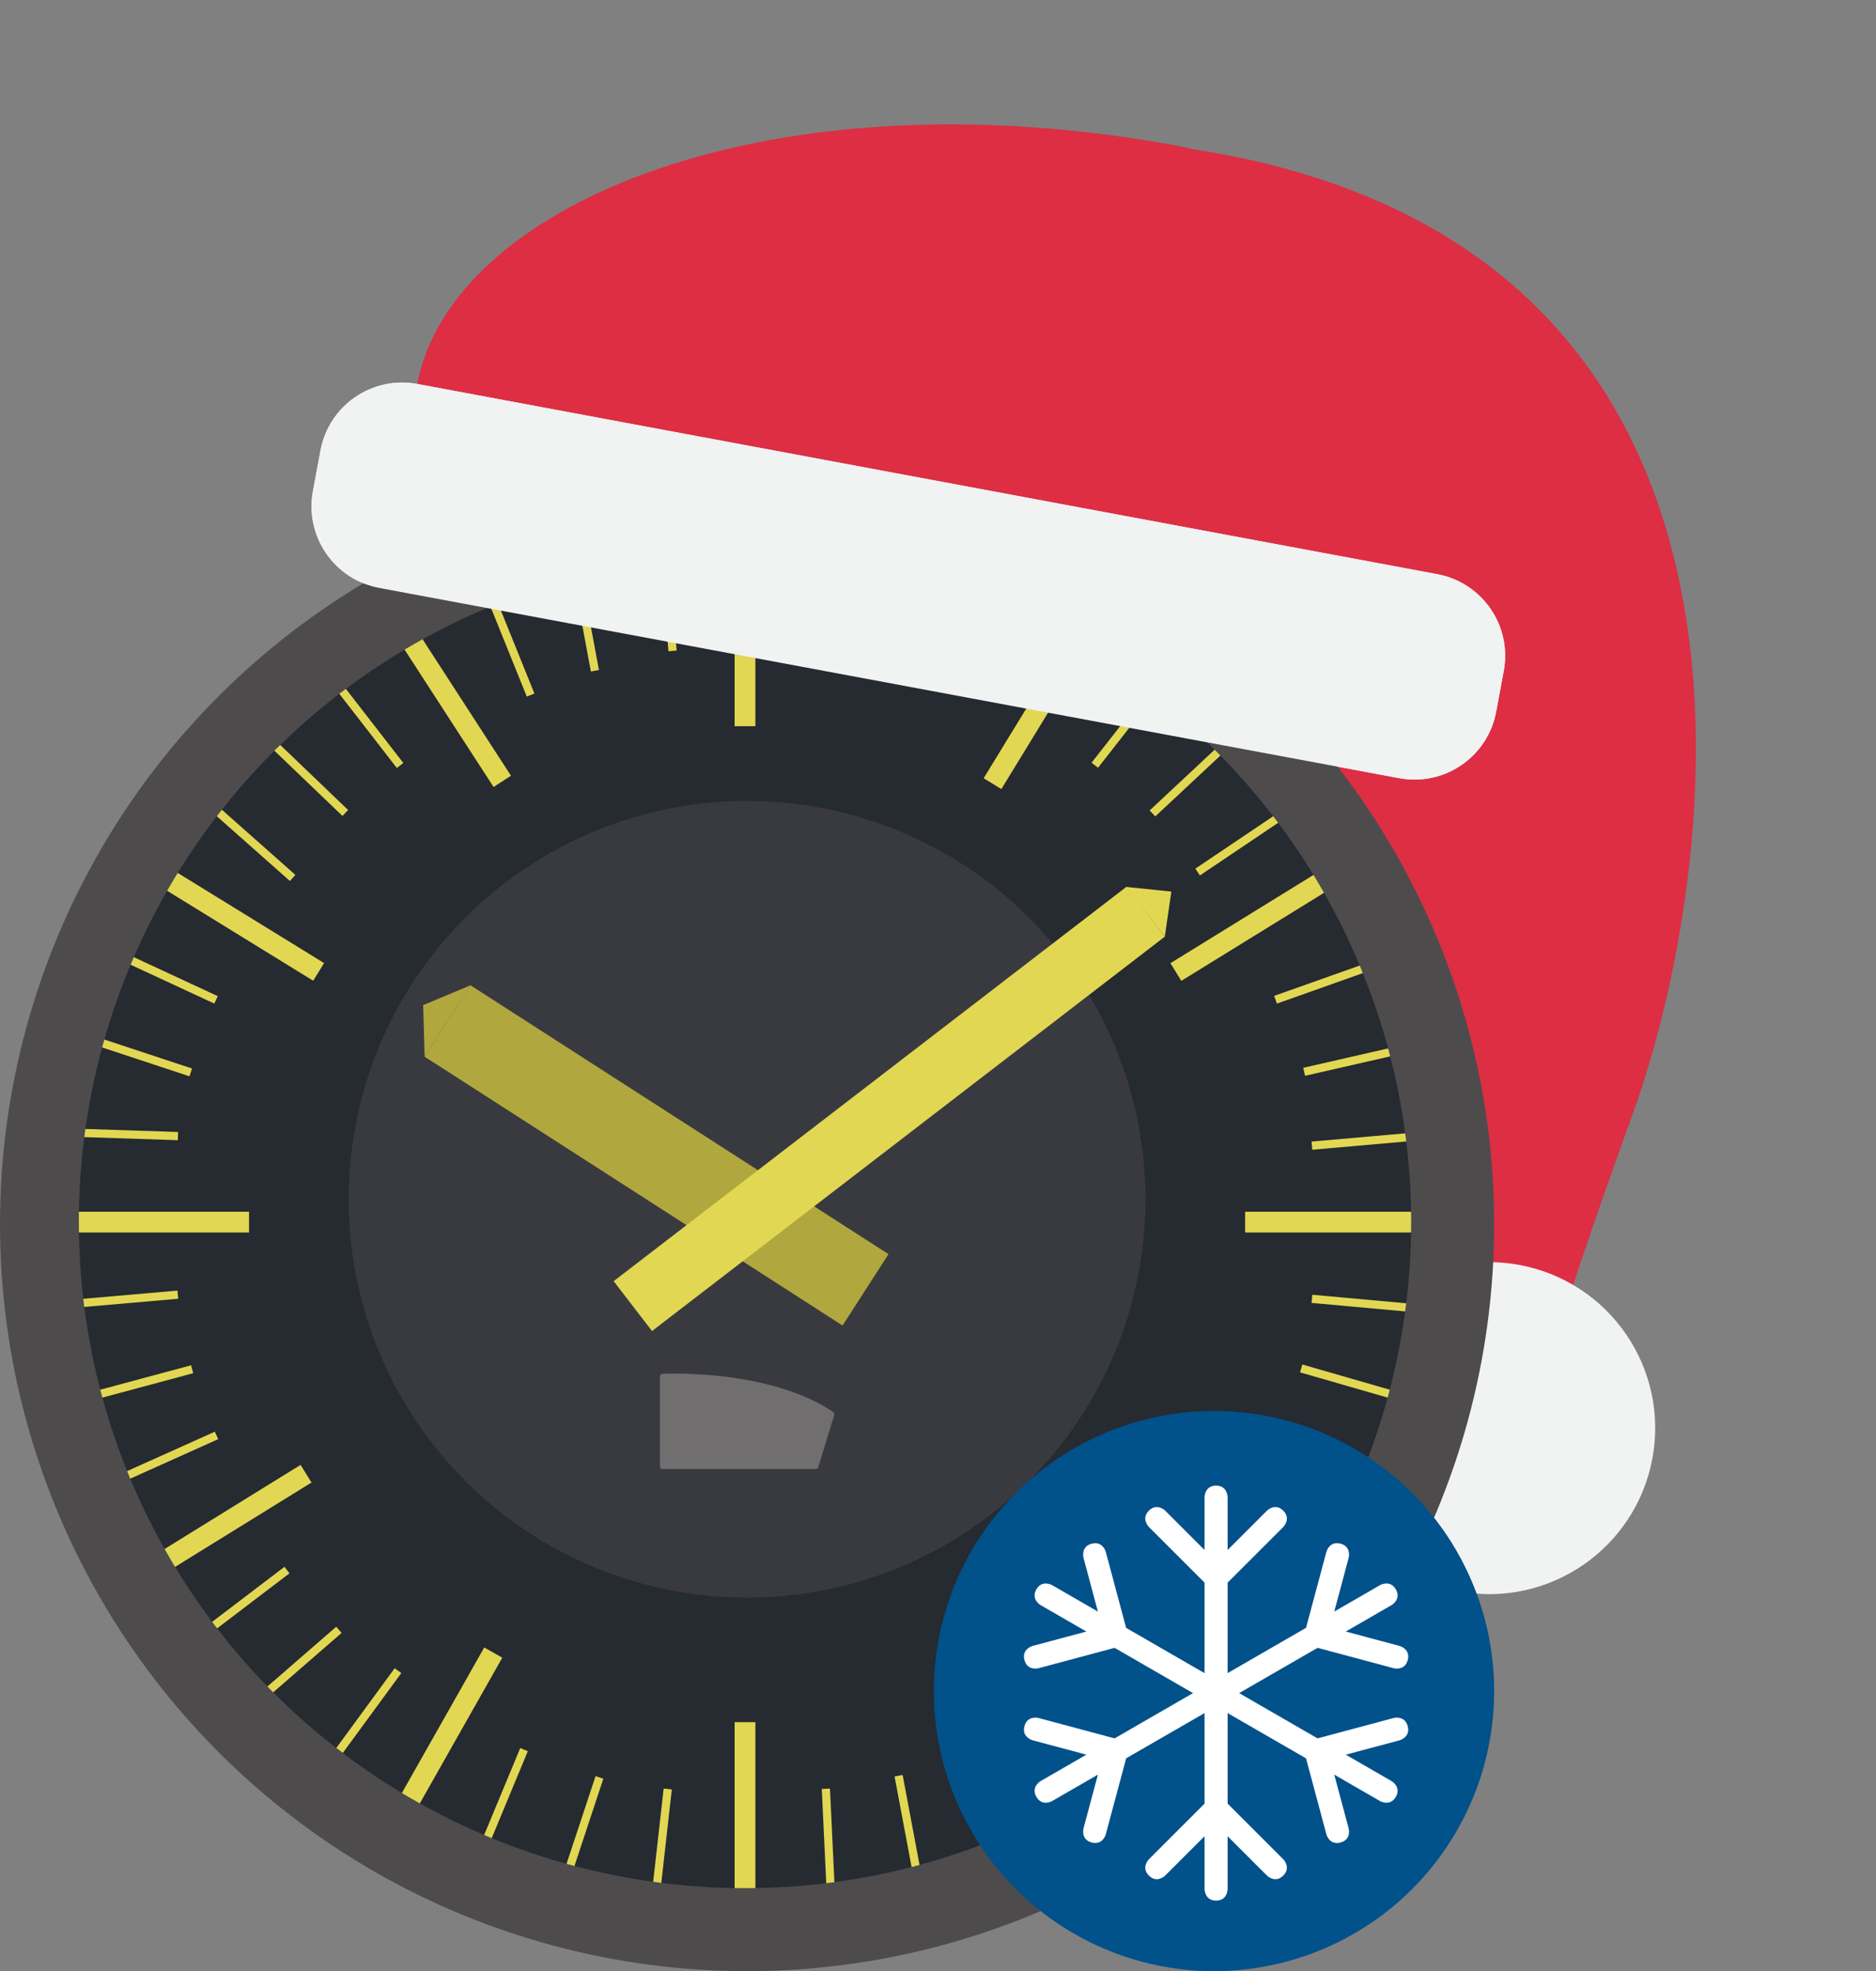 <svg width="452" height="475" viewBox="0 0 452 475" fill="none" xmlns="http://www.w3.org/2000/svg">
<rect x="0" y="0" width="452" height="475" fill="#808080" stroke="none"/>
<g clip-path="url(#clip0_608_684)">
<path d="M294.006 37.059C291.558 36.602 289.294 36.251 286.975 35.87C286.025 35.672 285.129 35.403 284.176 35.225C185.871 16.889 108.656 49.097 100.555 92.528C92.454 135.959 155.87 143.535 221.017 155.687C264.683 163.832 296.2 169.71 319.145 173.115L319.321 174.023L350.799 332.482L370.46 336.149C370.46 336.149 379.434 306.746 393.126 269.169C413.958 212.02 436.872 63.707 294.006 37.059Z" fill="#DD2E44"/>
<path d="M351.462 383.467C373.178 387.518 394.067 373.197 398.118 351.48C402.169 329.763 387.847 308.875 366.131 304.824C344.414 300.773 323.525 315.094 319.474 336.811C315.424 358.528 329.745 379.417 351.462 383.467Z" fill="#F1F2F2"/>
<path d="M360.477 171.527C358.452 182.38 348.001 189.545 337.148 187.521L91.387 141.68C80.534 139.656 73.369 129.204 75.393 118.352L77.227 108.521C79.251 97.668 89.702 90.503 100.555 92.528L346.316 138.368C357.169 140.393 364.334 150.844 362.31 161.697L360.477 171.527Z" fill="#F1F2F2"/>
</g>
<circle cx="180" cy="295" r="180" fill="#4E4B4D"/>
<circle cx="180" cy="295" r="164" fill="#262A31"/>
<circle cx="180" cy="289" r="96" fill="#393A3F"/>
<g clip-path="url(#clip1_608_684)">
<path d="M159.775 331.055C159.307 331.075 159.004 331.301 159.004 331.783V353.294C159.004 353.669 159.261 354.008 159.657 354.008H196.412C196.742 354.008 197.006 353.977 197.161 353.521C197.161 353.521 200.886 341.341 200.951 341.121C201.089 340.661 200.999 340.427 200.624 340.177C188.653 332.162 170.748 331 162.627 331C161.461 331 160.498 331.024 159.778 331.054" fill="#716E6F"/>
</g>
<rect x="177" y="131" width="5" height="44" fill="#E2D752"/>
<rect x="95" y="152.718" width="5" height="44" transform="rotate(-32.928 95 152.718)" fill="#E2D752"/>
<rect x="284" y="358.307" width="5" height="44" transform="rotate(-59.472 284 358.307)" fill="#E2D752"/>
<rect x="38" y="213.257" width="5" height="44" transform="rotate(-58.366 38 213.257)" fill="#E2D752"/>
<rect x="237" y="400.652" width="5" height="44" transform="rotate(-32.029 237 400.652)" fill="#E2D752"/>
<rect x="116.671" y="397" width="5" height="44" transform="rotate(29.507 116.671 397)" fill="#E2D752"/>
<rect x="72.42" y="353" width="5" height="44" transform="rotate(58.261 72.42 353)" fill="#E2D752"/>
<rect x="259.956" y="150" width="5" height="44" transform="rotate(31.449 259.956 150)" fill="#E2D752"/>
<rect x="319.445" y="209" width="5" height="44" transform="rotate(58.324 319.445 209)" fill="#E2D752"/>
<rect x="329.485" y="232" width="1.976" height="23.858" transform="rotate(70.463 329.485 232)" fill="#E2D752"/>
<rect x="337.259" y="252" width="1.976" height="23.858" transform="rotate(77.129 337.259 252)" fill="#E2D752"/>
<rect x="339.767" y="273" width="1.976" height="23.858" transform="rotate(84.977 339.767 273)" fill="#E2D752"/>
<rect x="339.939" y="314.16" width="1.976" height="23.858" transform="rotate(95.194 339.939 314.16)" fill="#E2D752"/>
<rect x="336.705" y="335.42" width="1.976" height="23.858" transform="rotate(106.088 336.705 335.42)" fill="#E2D752"/>
<rect x="329.498" y="355.977" width="1.976" height="23.858" transform="rotate(114.719 329.498 355.977)" fill="#E2D752"/>
<rect x="308.655" y="392.191" width="1.976" height="23.858" transform="rotate(129.548 308.655 392.191)" fill="#E2D752"/>
<rect x="294.973" y="408.184" width="1.976" height="23.858" transform="rotate(136.076 294.973 408.184)" fill="#E2D752"/>
<rect x="278.945" y="422.046" width="1.976" height="23.858" transform="rotate(142.97 278.945 422.046)" fill="#E2D752"/>
<rect x="242.42" y="443.634" width="1.976" height="23.858" transform="rotate(161.562 242.42 443.634)" fill="#E2D752"/>
<rect x="221.883" y="451.171" width="1.976" height="23.858" transform="rotate(169.362 221.883 451.171)" fill="#E2D752"/>
<rect x="201.1" y="454.832" width="1.976" height="23.858" transform="rotate(177.292 201.1 454.832)" fill="#E2D752"/>
<rect x="159.198" y="454.927" width="1.976" height="23.858" transform="rotate(-173.582 159.198 454.927)" fill="#E2D752"/>
<rect x="137.876" y="451.272" width="1.976" height="23.858" transform="rotate(-161.7 137.876 451.272)" fill="#E2D752"/>
<rect x="118.022" y="444.032" width="1.976" height="23.858" transform="rotate(-157.457 118.022 444.032)" fill="#E2D752"/>
<rect x="82.594" y="422.416" width="1.976" height="23.858" transform="rotate(-143.783 82.594 422.416)" fill="#E2D752"/>
<rect x="64.296" y="409.139" width="1.976" height="23.858" transform="rotate(-130.984 64.296 409.139)" fill="#E2D752"/>
<rect x="50.757" y="393.578" width="1.976" height="23.858" transform="rotate(-127.263 50.757 393.578)" fill="#E2D752"/>
<rect x="30.81" y="356.579" width="1.976" height="23.858" transform="rotate(-114.19 30.81 356.579)" fill="#E2D752"/>
<rect x="23.513" y="337.099" width="1.976" height="23.858" transform="rotate(-105.04 23.513 337.099)" fill="#E2D752"/>
<rect x="19.171" y="315.038" width="1.976" height="23.858" transform="rotate(-94.978 19.171 315.038)" fill="#E2D752"/>
<rect x="19" y="273.974" width="1.976" height="23.858" transform="rotate(-88.117 19 273.974)" fill="#E2D752"/>
<rect x="23" y="251.876" width="1.976" height="23.858" transform="rotate(-71.71 23 251.876)" fill="#E2D752"/>
<rect x="30" y="231.792" width="1.976" height="23.858" transform="rotate(-65.091 30 231.792)" fill="#E2D752"/>
<rect x="52" y="196.479" width="1.976" height="23.858" transform="rotate(-48.452 52 196.479)" fill="#E2D752"/>
<rect x="65.288" y="180.109" width="1.976" height="23.858" transform="rotate(-46.209 65.288 180.109)" fill="#E2D752"/>
<rect x="81" y="166.21" width="1.976" height="23.858" transform="rotate(-37.772 81 166.21)" fill="#E2D752"/>
<rect x="118" y="145.739" width="1.976" height="23.858" transform="rotate(-21.972 118 145.739)" fill="#E2D752"/>
<rect x="138" y="138.361" width="1.976" height="23.858" transform="rotate(-10.539 138 138.361)" fill="#E2D752"/>
<rect x="159" y="133.171" width="1.976" height="23.858" transform="rotate(-4.962 159 133.171)" fill="#E2D752"/>
<rect x="200.986" y="133" width="1.976" height="23.858" transform="rotate(9.618 200.986 133)" fill="#E2D752"/>
<rect x="222.628" y="137" width="1.976" height="23.858" transform="rotate(18.646 222.628 137)" fill="#E2D752"/>
<rect x="241.661" y="144.306" width="1.976" height="23.858" transform="rotate(23.804 241.661 144.306)" fill="#E2D752"/>
<rect x="277.701" y="165" width="1.976" height="23.858" transform="rotate(38.037 277.701 165)" fill="#E2D752"/>
<rect x="294.43" y="179" width="1.976" height="23.858" transform="rotate(46.933 294.43 179)" fill="#E2D752"/>
<rect x="307.792" y="196" width="1.976" height="23.858" transform="rotate(56.056 307.792 196)" fill="#E2D752"/>
<rect x="177" y="415" width="5" height="44" fill="#E2D752"/>
<rect x="300" y="297" width="5" height="44" transform="rotate(-90 300 297)" fill="#E2D752"/>
<rect x="16" y="297" width="5" height="44" transform="rotate(-90 16 297)" fill="#E2D752"/>
<circle cx="179.5" cy="294.5" r="165.5" stroke="#4E4B4D" stroke-width="10"/>
<rect x="203.008" y="319.417" width="119.76" height="20.447" transform="rotate(-147.247 203.008 319.417)" fill="#B0A83E"/>
<rect x="147.855" y="308.73" width="155.882" height="15.158" transform="rotate(-37.567 147.855 308.73)" fill="#E2D752"/>
<path d="M282.224 214.848L280.647 225.696L271.32 213.725L282.224 214.848Z" fill="#E2D752"/>
<path d="M101.96 242.207L113.393 237.425L102.305 254.594L101.96 242.207Z" fill="#B0A83E"/>
<path d="M360.477 171.527C358.452 182.38 348.001 189.545 337.149 187.521L91.387 141.68C80.534 139.656 73.369 129.205 75.394 118.352L77.227 108.521C79.252 97.668 89.703 90.503 100.555 92.528L346.317 138.368C357.17 140.393 364.335 150.844 362.31 161.697L360.477 171.527Z" fill="#F1F2F2"/>
<circle cx="292.5" cy="407.5" r="67.5" fill="#01518B"/>
<path d="M295.778 434.628V381.375L309.189 367.961C309.189 367.961 311.153 365.997 309.189 364.031C307.225 362.067 305.261 364.031 305.261 364.031L295.778 373.517V360.778C295.778 360.778 295.778 358 293 358C290.222 358 290.222 360.778 290.222 360.778V373.517L280.739 364.031C280.739 364.031 278.775 362.067 276.811 364.031C274.847 365.997 276.811 367.961 276.811 367.961L290.222 381.375V434.628L276.811 448.039C276.811 448.039 274.847 450.003 276.811 451.967C278.775 453.931 280.739 451.967 280.739 451.967L290.222 442.483V455.222C290.222 455.222 290.222 458 293 458C295.778 458 295.778 455.222 295.778 455.222V442.483L305.261 451.967C305.261 451.967 307.225 453.931 309.189 451.967C311.153 450.003 309.189 448.039 309.189 448.039L295.778 434.628Z" fill="white"/>
<path d="M339.172 415.961C338.453 413.278 335.769 413.997 335.769 413.997L317.45 418.906L271.331 392.278L266.422 373.958C266.422 373.958 265.703 371.275 263.019 371.994C260.333 372.714 261.056 375.397 261.056 375.397L264.528 388.353L253.494 381.981C253.494 381.981 251.089 380.592 249.7 382.997C248.311 385.403 250.717 386.792 250.717 386.792L261.747 393.161L248.792 396.631C248.792 396.631 246.106 397.35 246.828 400.033C247.547 402.719 250.231 402 250.231 402L268.553 397.092L314.672 423.719L319.581 442.042C319.581 442.042 320.3 444.725 322.983 444.006C325.667 443.283 324.947 440.603 324.947 440.603L321.475 427.647L332.508 434.017C332.508 434.017 334.917 435.406 336.306 433.003C337.694 430.594 335.286 429.206 335.286 429.206L324.256 422.836L337.208 419.367C337.208 419.364 339.892 418.644 339.172 415.961Z" fill="white"/>
<path d="M337.208 396.631L324.253 393.158L335.286 386.789C335.286 386.789 337.694 385.397 336.306 382.992C334.914 380.583 332.508 381.975 332.508 381.975L321.478 388.342L324.947 375.389C324.947 375.389 325.667 372.706 322.983 371.986C320.3 371.267 319.581 373.95 319.581 373.95L314.672 392.269L268.55 418.906L250.233 413.994C250.233 413.994 247.55 413.275 246.831 415.958C246.108 418.644 248.794 419.361 248.794 419.361L261.747 422.831L250.717 429.2C250.717 429.2 248.314 430.592 249.703 432.997C251.092 435.4 253.494 434.011 253.494 434.011L264.528 427.642L261.056 440.594C261.056 440.594 260.336 443.281 263.019 443.997C265.706 444.719 266.425 442.036 266.425 442.036L271.336 423.711L317.458 397.086L335.778 401.997C335.778 401.997 338.461 402.717 339.181 400.033C339.889 397.347 337.208 396.631 337.208 396.631Z" fill="white"/>
<defs>
<clipPath id="clip0_608_684">
<rect width="360" height="360" fill="white" transform="translate(97.397 0.386) rotate(10.566)"/>
</clipPath>
<clipPath id="clip1_608_684">
<rect width="42" height="23" fill="white" transform="translate(159 331)"/>
</clipPath>
</defs>
</svg>
